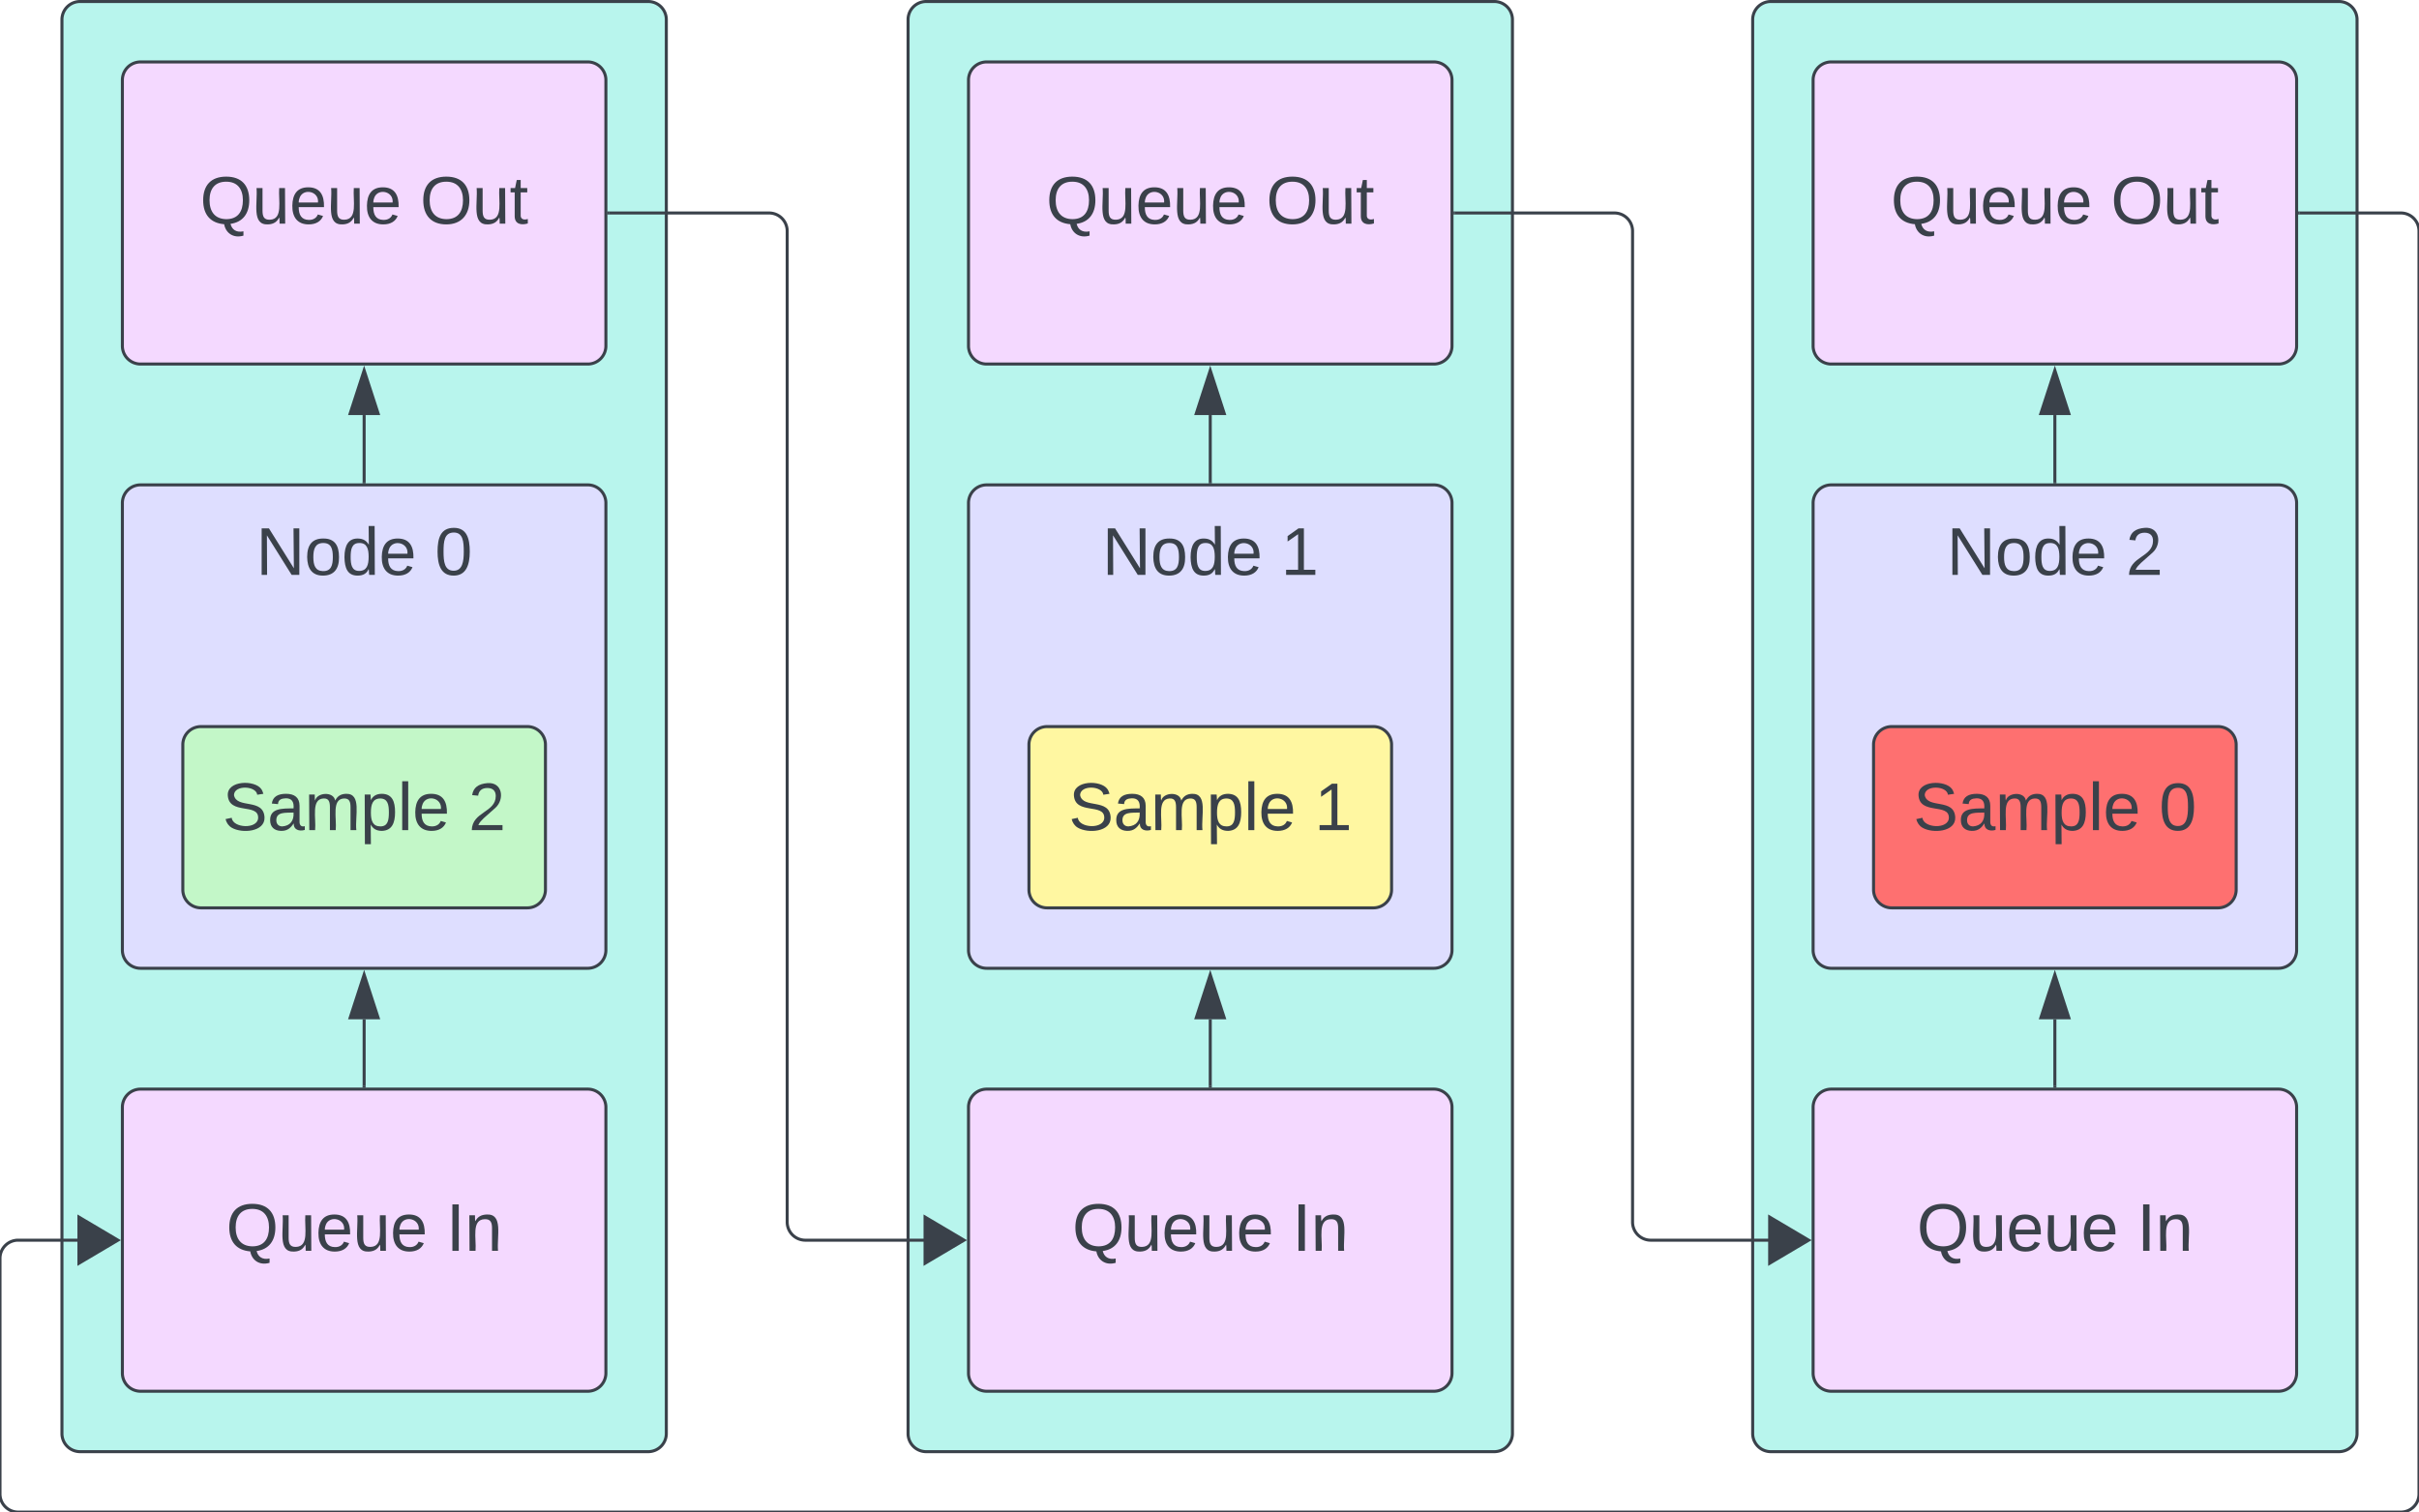 <svg xmlns="http://www.w3.org/2000/svg" xmlns:xlink="http://www.w3.org/1999/xlink" xmlns:lucid="lucid" width="800.5" height="500.5"><g transform="translate(-539.5 -239.5)" lucid:page-tab-id="2AtnZwvvbcZz"><path d="M500 0h1000v1000H500z" fill="#fff"/><path d="M1119.5 246a6 6 0 0 1 6-6h188a6 6 0 0 1 6 6v468a6 6 0 0 1-6 6h-188a6 6 0 0 1-6-6z" stroke="#3a414a" fill="#b8f5ed"/><use xlink:href="#a" transform="matrix(1,0,0,1,1131.5,252) translate(47.907 231.528)"/><path d="M840 246a6 6 0 0 1 6-6h188a6 6 0 0 1 6 6v468a6 6 0 0 1-6 6H846a6 6 0 0 1-6-6z" stroke="#3a414a" fill="#b8f5ed"/><use xlink:href="#a" transform="matrix(1,0,0,1,852,252) translate(47.907 231.528)"/><path d="M560 246a6 6 0 0 1 6-6h188a6 6 0 0 1 6 6v468a6 6 0 0 1-6 6H566a6 6 0 0 1-6-6z" stroke="#3a414a" fill="#b8f5ed"/><use xlink:href="#a" transform="matrix(1,0,0,1,572,252) translate(47.907 231.528)"/><path d="M860 406a6 6 0 0 1 6-6h148a6 6 0 0 1 6 6v148a6 6 0 0 1-6 6H866a6 6 0 0 1-6-6z" stroke="#3a414a" fill="#dedeff"/><use xlink:href="#b" transform="matrix(1,0,0,1,872,412) translate(32.228 17.778)"/><use xlink:href="#c" transform="matrix(1,0,0,1,872,412) translate(91.426 17.778)"/><path d="M860 606a6 6 0 0 1 6-6h148a6 6 0 0 1 6 6v88a6 6 0 0 1-6 6H866a6 6 0 0 1-6-6z" stroke="#3a414a" fill="#f4d9ff"/><use xlink:href="#d" transform="matrix(1,0,0,1,872,612) translate(22.321 41.528)"/><use xlink:href="#e" transform="matrix(1,0,0,1,872,612) translate(95.16 41.528)"/><path d="M940 599v-22.12" stroke="#3a414a" fill="none"/><path d="M940.48 599.5h-.96v-.5h.96z" stroke="#3a414a" stroke-width=".05" fill="#3a414a"/><path d="M940 562.12l4.63 14.26h-9.26z" stroke="#3a414a" fill="#3a414a"/><path d="M1139.5 406a6 6 0 0 1 6-6h148a6 6 0 0 1 6 6v148a6 6 0 0 1-6 6h-148a6 6 0 0 1-6-6z" stroke="#3a414a" fill="#dedeff"/><use xlink:href="#b" transform="matrix(1,0,0,1,1151.5,412) translate(32.228 17.778)"/><use xlink:href="#f" transform="matrix(1,0,0,1,1151.5,412) translate(91.426 17.778)"/><path d="M1139.5 606a6 6 0 0 1 6-6h148a6 6 0 0 1 6 6v88a6 6 0 0 1-6 6h-148a6 6 0 0 1-6-6z" stroke="#3a414a" fill="#f4d9ff"/><use xlink:href="#d" transform="matrix(1,0,0,1,1151.5,612) translate(22.321 41.528)"/><use xlink:href="#e" transform="matrix(1,0,0,1,1151.5,612) translate(95.16 41.528)"/><path d="M1219.5 599v-22.12" stroke="#3a414a" fill="none"/><path d="M1219.97 599.5h-.94v-.5h.94z" stroke="#3a414a" stroke-width=".05" fill="#3a414a"/><path d="M1219.5 562.12l4.63 14.26h-9.27z" stroke="#3a414a" fill="#3a414a"/><path d="M580 406a6 6 0 0 1 6-6h148a6 6 0 0 1 6 6v148a6 6 0 0 1-6 6H586a6 6 0 0 1-6-6z" stroke="#3a414a" fill="#dedeff"/><use xlink:href="#b" transform="matrix(1,0,0,1,592,412) translate(32.228 17.778)"/><use xlink:href="#g" transform="matrix(1,0,0,1,592,412) translate(91.426 17.778)"/><path d="M1159.5 486a6 6 0 0 1 6-6h108a6 6 0 0 1 6 6v48a6 6 0 0 1-6 6h-108a6 6 0 0 1-6-6z" stroke="#3a414a" fill="#fe7070"/><use xlink:href="#h" transform="matrix(1,0,0,1,1171.5,492) translate(1.148 22.278)"/><use xlink:href="#g" transform="matrix(1,0,0,1,1171.5,492) translate(82.506 22.278)"/><path d="M880 486a6 6 0 0 1 6-6h108a6 6 0 0 1 6 6v48a6 6 0 0 1-6 6H886a6 6 0 0 1-6-6z" stroke="#3a414a" fill="#fff7a1"/><use xlink:href="#h" transform="matrix(1,0,0,1,892,492) translate(1.148 22.278)"/><use xlink:href="#c" transform="matrix(1,0,0,1,892,492) translate(82.506 22.278)"/><path d="M600 486a6 6 0 0 1 6-6h108a6 6 0 0 1 6 6v48a6 6 0 0 1-6 6H606a6 6 0 0 1-6-6z" stroke="#3a414a" fill="#c3f7c8"/><use xlink:href="#h" transform="matrix(1,0,0,1,612,492) translate(1.148 22.278)"/><use xlink:href="#f" transform="matrix(1,0,0,1,612,492) translate(82.506 22.278)"/><path d="M580 606a6 6 0 0 1 6-6h148a6 6 0 0 1 6 6v88a6 6 0 0 1-6 6H586a6 6 0 0 1-6-6z" stroke="#3a414a" fill="#f4d9ff"/><use xlink:href="#d" transform="matrix(1,0,0,1,592,612) translate(22.321 41.528)"/><use xlink:href="#e" transform="matrix(1,0,0,1,592,612) translate(95.16 41.528)"/><path d="M660 599v-22.12" stroke="#3a414a" fill="none"/><path d="M660.48 599.5h-.96v-.5h.96z" stroke="#3a414a" stroke-width=".05" fill="#3a414a"/><path d="M660 562.12l4.63 14.26h-9.26z" stroke="#3a414a" fill="#3a414a"/><path d="M741 310h53a6 6 0 0 1 6 6v328a6 6 0 0 0 6 6h46.63" stroke="#3a414a" fill="none"/><path d="M741 310.48h-.5v-.96h.5z" stroke="#3a414a" stroke-width=".05" fill="#3a414a"/><path d="M858.52 650l-12.9 7.64v-15.28z" stroke="#3a414a" fill="#3a414a"/><path d="M1021 310h52.75a6 6 0 0 1 6 6v328a6 6 0 0 0 6 6h46.38" stroke="#3a414a" fill="none"/><path d="M1021 310.48h-.5v-.96h.5z" stroke="#3a414a" stroke-width=".05" fill="#3a414a"/><path d="M1138.02 650l-12.9 7.64v-15.28z" stroke="#3a414a" fill="#3a414a"/><path d="M1300.5 310h33.5a6 6 0 0 1 6 6v418a6 6 0 0 1-6 6H545.5a6 6 0 0 1-6-6v-78a6 6 0 0 1 6-6h27.13" stroke="#3a414a" fill="none"/><path d="M1300.5 310.48h-.5v-.96h.5z" stroke="#3a414a" stroke-width=".05" fill="#3a414a"/><path d="M578.52 650l-12.9 7.64v-15.28z" stroke="#3a414a" fill="#3a414a"/><path d="M580 266a6 6 0 0 1 6-6h148a6 6 0 0 1 6 6v88a6 6 0 0 1-6 6H586a6 6 0 0 1-6-6z" stroke="#3a414a" fill="#f4d9ff"/><use xlink:href="#d" transform="matrix(1,0,0,1,592,272) translate(13.679 41.528)"/><use xlink:href="#i" transform="matrix(1,0,0,1,592,272) translate(86.519 41.528)"/><path d="M660 399v-22.12" stroke="#3a414a" fill="none"/><path d="M660.48 399.5h-.96v-.5h.96z" stroke="#3a414a" stroke-width=".05" fill="#3a414a"/><path d="M660 362.12l4.63 14.26h-9.26z" stroke="#3a414a" fill="#3a414a"/><path d="M860 266a6 6 0 0 1 6-6h148a6 6 0 0 1 6 6v88a6 6 0 0 1-6 6H866a6 6 0 0 1-6-6z" stroke="#3a414a" fill="#f4d9ff"/><g><use xlink:href="#d" transform="matrix(1,0,0,1,872,272) translate(13.679 41.528)"/><use xlink:href="#i" transform="matrix(1,0,0,1,872,272) translate(86.519 41.528)"/></g><path d="M940 399v-22.12" stroke="#3a414a" fill="none"/><path d="M940.48 399.5h-.96v-.5h.96z" stroke="#3a414a" stroke-width=".05" fill="#3a414a"/><path d="M940 362.12l4.63 14.26h-9.26z" stroke="#3a414a" fill="#3a414a"/><path d="M1139.5 266a6 6 0 0 1 6-6h148a6 6 0 0 1 6 6v88a6 6 0 0 1-6 6h-148a6 6 0 0 1-6-6z" stroke="#3a414a" fill="#f4d9ff"/><g><use xlink:href="#d" transform="matrix(1,0,0,1,1151.5,272) translate(13.679 41.528)"/><use xlink:href="#i" transform="matrix(1,0,0,1,1151.5,272) translate(86.519 41.528)"/></g><path d="M1219.5 399v-22.12" stroke="#3a414a" fill="none"/><path d="M1219.97 399.5h-.94v-.5h.94z" stroke="#3a414a" stroke-width=".05" fill="#3a414a"/><path d="M1219.5 362.12l4.63 14.26h-9.27z" stroke="#3a414a" fill="#3a414a"/><defs><path fill="#3a414a" d="M30-248c87 1 191-15 191 75 0 78-77 80-158 76V0H30v-248zm33 125c57 0 124 11 124-50 0-59-68-47-124-48v98" id="j"/><path fill="#3a414a" d="M114-163C36-179 61-72 57 0H25l-1-190h30c1 12-1 29 2 39 6-27 23-49 58-41v29" id="k"/><path fill="#3a414a" d="M100-194c62-1 85 37 85 99 1 63-27 99-86 99S16-35 15-95c0-66 28-99 85-99zM99-20c44 1 53-31 53-75 0-43-8-75-51-75s-53 32-53 75 10 74 51 75" id="l"/><path fill="#3a414a" d="M96-169c-40 0-48 33-48 73s9 75 48 75c24 0 41-14 43-38l32 2c-6 37-31 61-74 61-59 0-76-41-82-99-10-93 101-131 147-64 4 7 5 14 7 22l-32 3c-4-21-16-35-41-35" id="m"/><path fill="#3a414a" d="M100-194c63 0 86 42 84 106H49c0 40 14 67 53 68 26 1 43-12 49-29l28 8c-11 28-37 45-77 45C44 4 14-33 15-96c1-61 26-98 85-98zm52 81c6-60-76-77-97-28-3 7-6 17-6 28h103" id="n"/><path fill="#3a414a" d="M135-143c-3-34-86-38-87 0 15 53 115 12 119 90S17 21 10-45l28-5c4 36 97 45 98 0-10-56-113-15-118-90-4-57 82-63 122-42 12 7 21 19 24 35" id="o"/><g id="a"><use transform="matrix(0.062,0,0,0.062,0,0)" xlink:href="#j"/><use transform="matrix(0.062,0,0,0.062,14.815,0)" xlink:href="#k"/><use transform="matrix(0.062,0,0,0.062,22.16,0)" xlink:href="#l"/><use transform="matrix(0.062,0,0,0.062,34.506,0)" xlink:href="#m"/><use transform="matrix(0.062,0,0,0.062,45.617,0)" xlink:href="#n"/><use transform="matrix(0.062,0,0,0.062,57.963,0)" xlink:href="#o"/><use transform="matrix(0.062,0,0,0.062,69.074,0)" xlink:href="#o"/></g><path fill="#3a414a" d="M190 0L58-211 59 0H30v-248h39L202-35l-2-213h31V0h-41" id="p"/><path fill="#3a414a" d="M85-194c31 0 48 13 60 33l-1-100h32l1 261h-30c-2-10 0-23-3-31C134-8 116 4 85 4 32 4 16-35 15-94c0-66 23-100 70-100zm9 24c-40 0-46 34-46 75 0 40 6 74 45 74 42 0 51-32 51-76 0-42-9-74-50-73" id="q"/><g id="b"><use transform="matrix(0.062,0,0,0.062,0,0)" xlink:href="#p"/><use transform="matrix(0.062,0,0,0.062,15.988,0)" xlink:href="#l"/><use transform="matrix(0.062,0,0,0.062,28.333,0)" xlink:href="#q"/><use transform="matrix(0.062,0,0,0.062,40.679,0)" xlink:href="#n"/></g><path fill="#3a414a" d="M27 0v-27h64v-190l-56 39v-29l58-41h29v221h61V0H27" id="r"/><use transform="matrix(0.062,0,0,0.062,0,0)" xlink:href="#r" id="c"/><path fill="#3a414a" d="M140-251c81 0 123 46 123 126C263-53 228-8 163 1c7 30 30 48 69 40v23c-55 16-95-15-103-61C56-3 17-48 17-125c0-80 42-126 123-126zm0 227c63 0 89-41 89-101s-29-99-89-99c-61 0-89 39-89 99S79-25 140-24" id="s"/><path fill="#3a414a" d="M84 4C-5 8 30-112 23-190h32v120c0 31 7 50 39 49 72-2 45-101 50-169h31l1 190h-30c-1-10 1-25-2-33-11 22-28 36-60 37" id="t"/><g id="d"><use transform="matrix(0.062,0,0,0.062,0,0)" xlink:href="#s"/><use transform="matrix(0.062,0,0,0.062,17.284,0)" xlink:href="#t"/><use transform="matrix(0.062,0,0,0.062,29.63,0)" xlink:href="#n"/><use transform="matrix(0.062,0,0,0.062,41.975,0)" xlink:href="#t"/><use transform="matrix(0.062,0,0,0.062,54.321,0)" xlink:href="#n"/></g><path fill="#3a414a" d="M33 0v-248h34V0H33" id="u"/><path fill="#3a414a" d="M117-194c89-4 53 116 60 194h-32v-121c0-31-8-49-39-48C34-167 62-67 57 0H25l-1-190h30c1 10-1 24 2 32 11-22 29-35 61-36" id="v"/><g id="e"><use transform="matrix(0.062,0,0,0.062,0,0)" xlink:href="#u"/><use transform="matrix(0.062,0,0,0.062,6.173,0)" xlink:href="#v"/></g><path fill="#3a414a" d="M101-251c82-7 93 87 43 132L82-64C71-53 59-42 53-27h129V0H18c2-99 128-94 128-182 0-28-16-43-45-43s-46 15-49 41l-32-3c6-41 34-60 81-64" id="w"/><use transform="matrix(0.062,0,0,0.062,0,0)" xlink:href="#w" id="f"/><path fill="#3a414a" d="M101-251c68 0 85 55 85 127S166 4 100 4C33 4 14-52 14-124c0-73 17-127 87-127zm-1 229c47 0 54-49 54-102s-4-102-53-102c-51 0-55 48-55 102 0 53 5 102 54 102" id="x"/><use transform="matrix(0.062,0,0,0.062,0,0)" xlink:href="#x" id="g"/><path fill="#3a414a" d="M185-189c-5-48-123-54-124 2 14 75 158 14 163 119 3 78-121 87-175 55-17-10-28-26-33-46l33-7c5 56 141 63 141-1 0-78-155-14-162-118-5-82 145-84 179-34 5 7 8 16 11 25" id="y"/><path fill="#3a414a" d="M141-36C126-15 110 5 73 4 37 3 15-17 15-53c-1-64 63-63 125-63 3-35-9-54-41-54-24 1-41 7-42 31l-33-3c5-37 33-52 76-52 45 0 72 20 72 64v82c-1 20 7 32 28 27v20c-31 9-61-2-59-35zM48-53c0 20 12 33 32 33 41-3 63-29 60-74-43 2-92-5-92 41" id="z"/><path fill="#3a414a" d="M210-169c-67 3-38 105-44 169h-31v-121c0-29-5-50-35-48C34-165 62-65 56 0H25l-1-190h30c1 10-1 24 2 32 10-44 99-50 107 0 11-21 27-35 58-36 85-2 47 119 55 194h-31v-121c0-29-5-49-35-48" id="A"/><path fill="#3a414a" d="M115-194c55 1 70 41 70 98S169 2 115 4C84 4 66-9 55-30l1 105H24l-1-265h31l2 30c10-21 28-34 59-34zm-8 174c40 0 45-34 45-75s-6-73-45-74c-42 0-51 32-51 76 0 43 10 73 51 73" id="B"/><path fill="#3a414a" d="M24 0v-261h32V0H24" id="C"/><g id="h"><use transform="matrix(0.062,0,0,0.062,0,0)" xlink:href="#y"/><use transform="matrix(0.062,0,0,0.062,14.815,0)" xlink:href="#z"/><use transform="matrix(0.062,0,0,0.062,27.16,0)" xlink:href="#A"/><use transform="matrix(0.062,0,0,0.062,45.617,0)" xlink:href="#B"/><use transform="matrix(0.062,0,0,0.062,57.963,0)" xlink:href="#C"/><use transform="matrix(0.062,0,0,0.062,62.84,0)" xlink:href="#n"/></g><path fill="#3a414a" d="M140-251c81 0 123 46 123 126C263-46 219 4 140 4 59 4 17-45 17-125s42-126 123-126zm0 227c63 0 89-41 89-101s-29-99-89-99c-61 0-89 39-89 99S79-25 140-24" id="D"/><path fill="#3a414a" d="M59-47c-2 24 18 29 38 22v24C64 9 27 4 27-40v-127H5v-23h24l9-43h21v43h35v23H59v120" id="E"/><g id="i"><use transform="matrix(0.062,0,0,0.062,0,0)" xlink:href="#D"/><use transform="matrix(0.062,0,0,0.062,17.284,0)" xlink:href="#t"/><use transform="matrix(0.062,0,0,0.062,29.63,0)" xlink:href="#E"/></g></defs></g></svg>